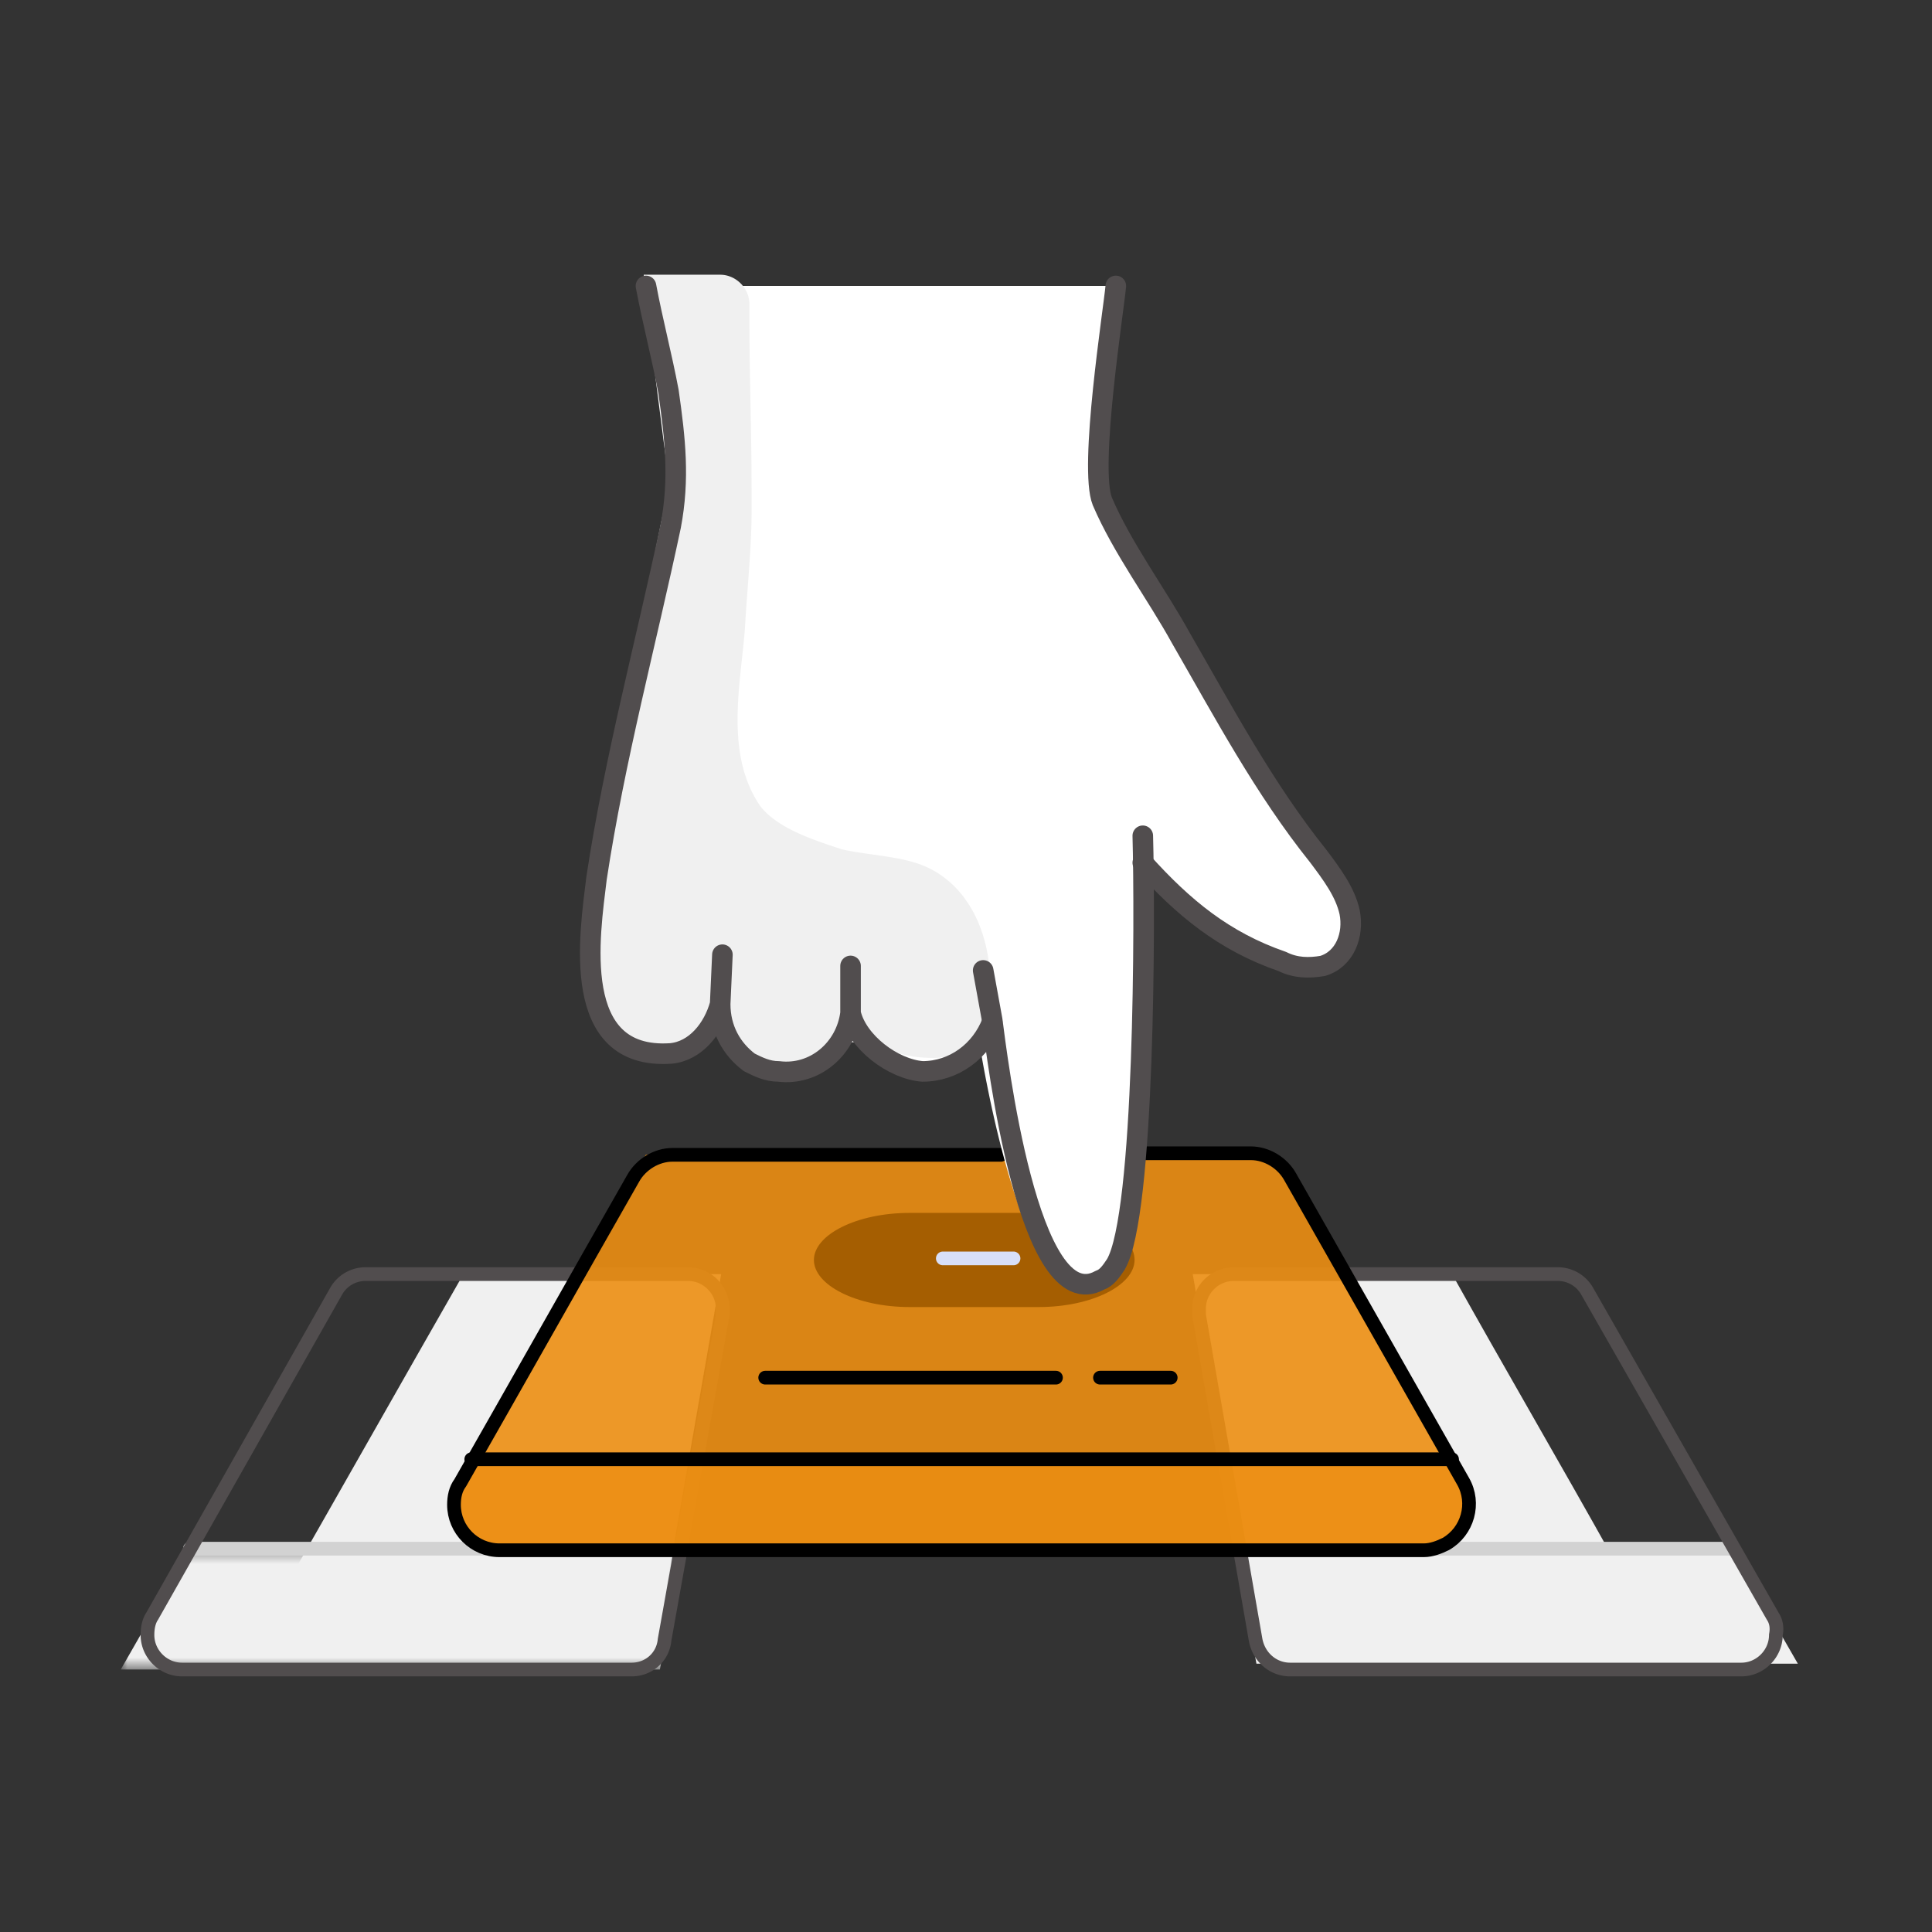 <?xml version="1.0" encoding="utf-8"?>
<svg width="144" height="144" viewBox="0 0 144 144" xmlns="http://www.w3.org/2000/svg">
  <rect x="0" y="0" width="144" height="144" fill="#333333" stroke="none"/>
  <defs>
    <path id="a" d="M0 .377h41.824v9.006H0z"/>
  </defs>
  <g fill="none" fill-rule="evenodd">
    <path fill="#F0F0F0" d="M92 115l1.647 9H134l-5.178-9z"/>
    <path fill="#F0F0F0" d="M88.898 94.963l4.452 25.496h24.485c1.524 0 2.812-1.286 2.812-2.807 0-.467-.118-.935-.353-1.402-3.982-7.135-8.082-14.152-12.065-21.287h-19.33z"/>
    <path stroke="#D2D2D2" stroke-linecap="round" stroke-linejoin="round" stroke-width="1.021" d="M92.648 115.43h36.433"/>
    <path stroke="#514D4E" stroke-linecap="round" stroke-linejoin="round" stroke-width="1.021" d="M132.127 120.46l-13.823-24.21a2.511 2.511 0 0 0-2.226-1.286H91.944c-1.405 0-2.577 1.17-2.577 2.573v.467l4.217 24.21c.234 1.286 1.29 2.223 2.578 2.223h33.623c1.405 0 2.577-1.17 2.577-2.573.116-.586 0-1.054-.235-1.404z"/>
    <g transform="translate(9 115.053)">
      <mask id="b" fill="#fff">
        <path d="M0 .377h41.824v9.006H0z" transform="matrix(1, 0, 0, 1, 0, 0)"/>
      </mask>
      <path fill="#F0F0F0" d="M5.155.377L0 9.383h40.183L41.824.377z" mask="url(#b)"/>
    </g>
    <path fill="#F0F0F0" d="M53.752 94.963L49.3 120.46H20.95c-.352 0-.586-.234-.586-.584 0-.117 0-.235.117-.235 4.686-8.186 9.372-16.49 14.058-24.677h19.213z"/>
    <path stroke="#D2D2D2" stroke-linecap="round" stroke-linejoin="round" stroke-width="1.021" d="M14.155 115.43h36.317"/>
    <path stroke="#514D4E" stroke-linecap="round" stroke-linejoin="round" stroke-width="1.021" d="M11.343 120.46c4.57-8.07 9.138-16.14 13.706-24.21a2.513 2.513 0 0 1 2.227-1.286h24.016c1.406 0 2.577 1.17 2.577 2.573v.467l-4.334 24.21c-.117 1.286-1.171 2.223-2.46 2.223H13.569c-1.406 0-2.577-1.17-2.577-2.573 0-.586.117-1.054.35-1.404z"/>
    <path d="M 106.354 115.43 L 37.234 115.43 C 35.36 115.431 33.84 113.914 33.836 112.04 C 33.836 111.453 33.953 110.869 34.304 110.401 L 48.13 86.074 L 95.225 86.074 L 109.167 110.635 C 110.104 112.155 109.518 114.144 107.995 115.08 C 107.527 115.197 106.941 115.43 106.355 115.43" style="fill: rgba(236, 142, 18, 0.9);"/>
    <path d="M105.768 115.43H37.586c-1.992 0-3.633-1.637-3.633-3.625 0-.585.117-1.287.47-1.754l.701-1.17h72.987l.704 1.17c.936 1.754.35 3.975-1.407 4.912-.468.234-1.054.467-1.64.467" style="fill: rgba(236, 142, 18, 0.76);"/>
    <path stroke-linecap="round" stroke-linejoin="round" stroke-width="1.021" d="M 76.246 85.958 L 93.233 85.958 C 94.404 85.958 95.575 86.66 96.161 87.712 L 109.048 110.402 C 109.986 112.039 109.399 114.144 107.76 115.08 C 107.291 115.314 106.706 115.547 106.119 115.547 L 37.233 115.547 C 35.359 115.547 33.839 114.029 33.837 112.155 C 33.837 111.572 33.953 110.987 34.305 110.518 C 38.64 102.916 42.857 95.431 47.192 87.829 C 47.778 86.776 48.949 86.074 50.121 86.074 L 74.606 86.074 M 81.986 102.683 L 87.258 102.683 M 57.033 102.683 L 78.706 102.683" style="stroke: rgb(0, 0, 0);"/>
    <path d="M77.417 97.42c3.983 0 7.146-1.637 7.146-3.51 0-1.988-3.163-3.508-7.146-3.508H67.81c-3.983 0-7.146 1.638-7.146 3.509 0 1.872 3.163 3.509 7.146 3.509" style="fill: rgb(165, 94, 1);"/>
    <path stroke-linecap="round" stroke-linejoin="round" stroke-width="1.021" d="M35.125 108.764h73.103" style="stroke: rgb(0, 0, 0);"/>
    <path fill="#FFF" d="M100.592 67.98c-.335-1.672-1.34-3.01-2.346-4.18-5.194-6.525-8.545-14.554-13.572-20.91-3.519-6.69-4.021-14.385-1.507-21.578H47.98l1.843 14.386c0 3.178-1.173 8.865-1.843 12.043-.838 3.847-2.346 8.53-2.68 12.546-.336 4.18-3.52 19.904 4.523 18.4 1.842-.335 3.35-1.841 3.686-3.681 0 1.673.838 3.346 2.178 4.349 2.346 1.505 5.361.836 6.702-1.505.336-.67.671-1.338.671-2.175.503 2.342 2.345 4.015 4.691 4.348 2.346 0 4.357-1.504 5.027-3.679.335 2.343 3.52 22.415 8.88 19.404a3.9 3.9 0 0 0 1.173-1.172c1.843-3.344 2.178-22.08 2.01-29.94 3.017 3.344 6.033 5.855 10.39 7.359 1.005.502 2.01.502 3.015.335 2.01-.837 2.682-2.676 2.346-4.35"/>
    <path fill="#F0F0F0" d="M69.427 64.803c-1.844-1.004-4.524-1.004-6.703-1.506-2.01-.67-4.692-1.506-6.031-3.178-2.68-3.848-1.508-9.032-1.174-13.215.168-3.01.504-6.021.504-9.032 0-6.858-.169-8.698-.169-15.222 0-1.171-1.005-2.174-2.177-2.174h-5.698l2.01 15.222c-1.674 7.192-2.512 13.715-4.187 20.908L43.79 74.17c0 2.007 1.508 3.847 3.518 4.35 1.844.333 3.687 0 5.027-1.171.335-.168.503-.503.838-.67 1.172-.669 2.513 1.84 3.686 2.34 1.172.67 2.681.67 3.854.169 1.005-.5 1.676-1.338 2.848-1.506.837 0 1.675.168 2.514.502 1.172.503 2.346.669 3.518.669a4.13 4.13 0 0 0 3.184-1.504c.67-1.005 1.173-2.343 1.005-3.514.168-3.512-1.173-7.36-4.356-9.032"/>
    <path stroke="#514D4E" stroke-linecap="round" stroke-linejoin="round" stroke-width="1.533" d="M85.177 62.293c.167 6.022.167 28.27-2.01 31.95-.335.5-.67 1.003-1.174 1.17-5.361 3.01-7.707-16.893-8.043-19.403l-.67-3.68"/>
    <path stroke="#514D4E" stroke-linecap="round" stroke-linejoin="round" stroke-width="1.533" d="M73.95 76.177c-.838 2.175-2.848 3.68-5.193 3.68-2.179-.167-4.86-2.175-5.362-4.349-.335 2.676-2.681 4.683-5.362 4.349-.838 0-1.508-.335-2.179-.67-1.34-1.003-2.177-2.508-2.177-4.348-.503 1.84-1.844 3.513-3.687 3.68-7.54.5-6.032-8.865-5.53-13.047 1.341-8.866 3.687-17.564 5.53-26.262.67-3.513.335-6.524-.167-10.036-.503-2.676-1.174-5.185-1.676-7.862M53.677 74.839l.167-3.681M63.395 75.508v-3.513M83.167 21.312c-.168 1.84-2.011 13.549-1.006 16.058 1.508 3.513 4.021 6.858 5.865 10.204 3.183 5.52 6.199 11.206 10.22 16.225 1.005 1.337 2.012 2.676 2.346 4.181.335 1.674-.334 3.513-2.01 4.015-1.006.168-2.011.168-3.016-.334-4.357-1.506-7.373-4.015-10.39-7.36"/>
    <path stroke="#D8DFF8" stroke-linecap="round" stroke-linejoin="round" stroke-width="1.021" d="M70.271 93.794h5.272"/>
  </g>
</svg>
